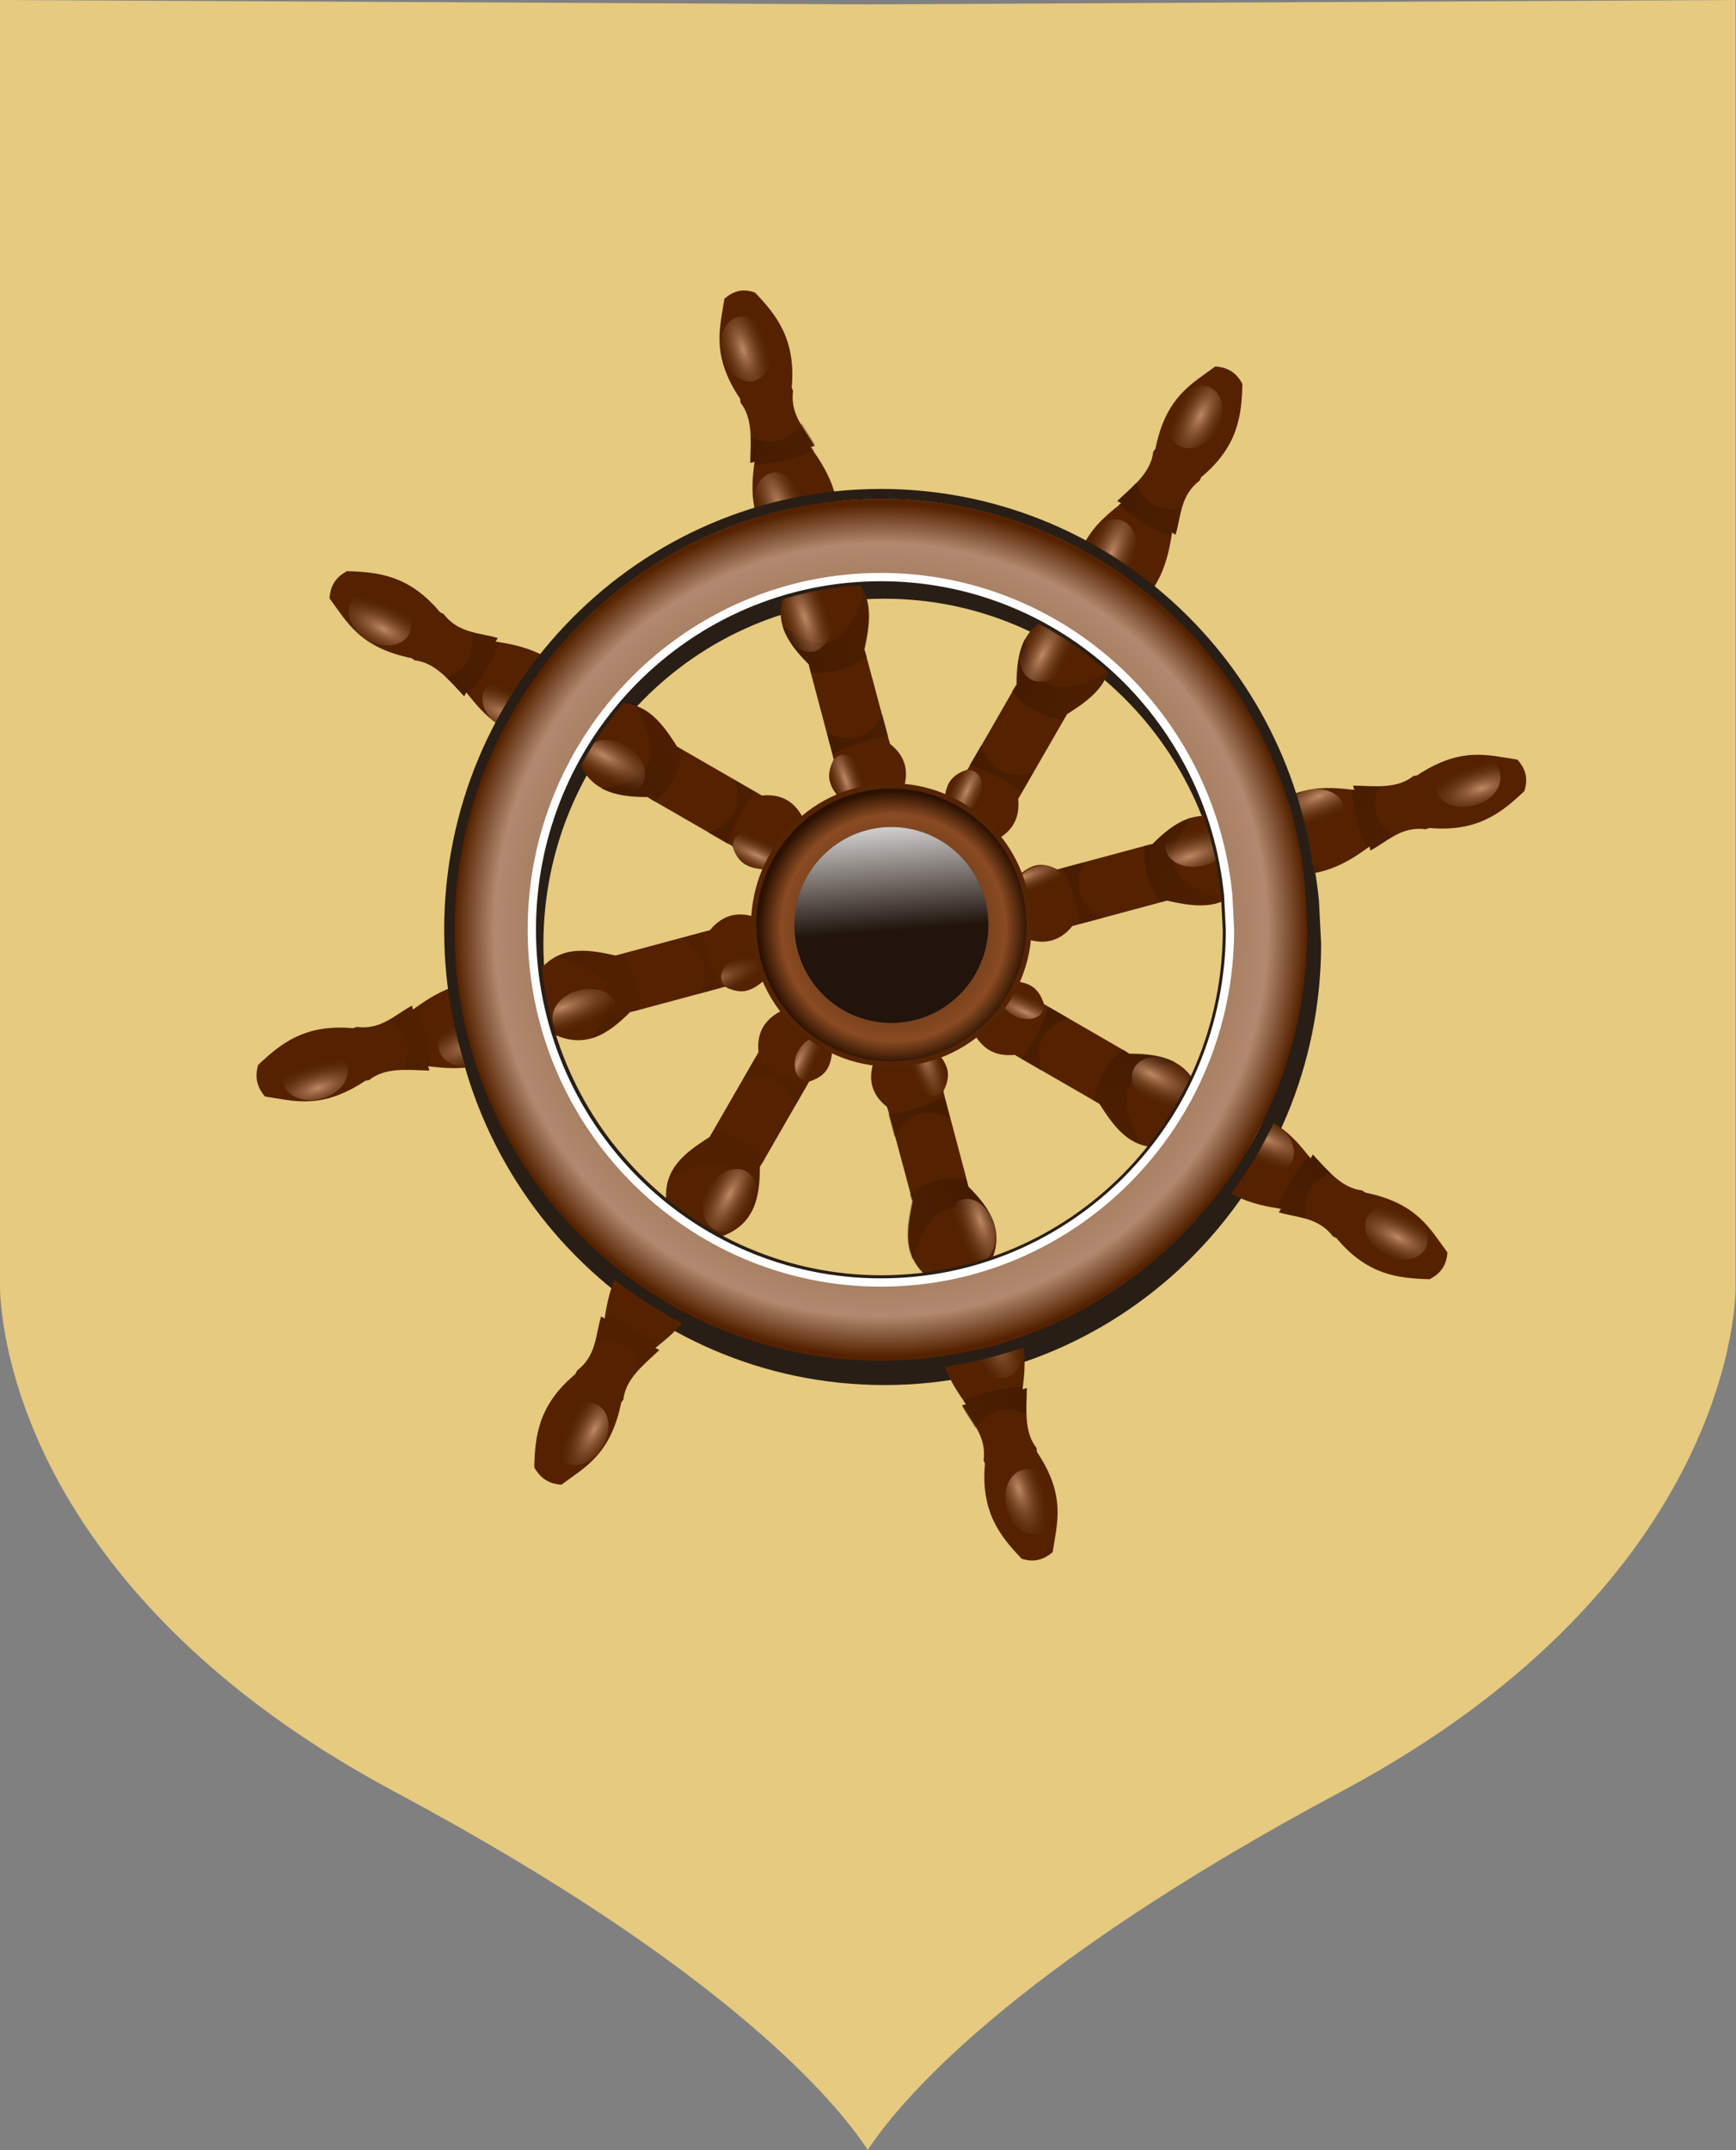 <?xml version="1.0" encoding="utf-8"?>
<!-- Generator: Adobe Illustrator 24.0.0, SVG Export Plug-In . SVG Version: 6.00 Build 0)  -->
<svg version="1.1" id="Layer_1" xmlns="http://www.w3.org/2000/svg" xmlns:xlink="http://www.w3.org/1999/xlink" x="0px" y="0px"
	 viewBox="0 0 39.71 49.16" style="enable-background:new 0 0 39.71 49.16;" xml:space="preserve">
<rect x="0" y="0" width="39.71" height="49.16" fill="#808080" stroke="none"/>
<style type="text/css">
	.st0{fill:#E5CA7F;}
	.st1{fill:#291E16;}
	.st2{fill:#552200;}
	.st3{opacity:0.73;fill:url(#SVGID_1_);enable-background:new    ;}
	.st4{opacity:0.73;fill:url(#SVGID_2_);enable-background:new    ;}
	.st5{opacity:0.73;fill:url(#SVGID_3_);enable-background:new    ;}
	.st6{opacity:0.73;fill:url(#SVGID_4_);enable-background:new    ;}
	.st7{opacity:0.73;fill:url(#SVGID_5_);enable-background:new    ;}
	.st8{opacity:0.73;fill:url(#SVGID_6_);enable-background:new    ;}
	.st9{opacity:0.73;fill:url(#SVGID_7_);enable-background:new    ;}
	.st10{opacity:0.73;fill:url(#SVGID_8_);enable-background:new    ;}
	.st11{opacity:0.73;fill:url(#SVGID_9_);enable-background:new    ;}
	.st12{opacity:0.73;fill:url(#SVGID_10_);enable-background:new    ;}
	.st13{opacity:0.73;fill:url(#SVGID_11_);enable-background:new    ;}
	.st14{opacity:0.73;fill:url(#SVGID_12_);enable-background:new    ;}
	.st15{opacity:0.73;fill:url(#SVGID_13_);enable-background:new    ;}
	.st16{opacity:0.73;fill:url(#SVGID_14_);enable-background:new    ;}
	.st17{opacity:0.73;fill:url(#SVGID_15_);enable-background:new    ;}
	.st18{opacity:0.73;fill:url(#SVGID_16_);enable-background:new    ;}
	.st19{opacity:0.73;fill:url(#SVGID_17_);enable-background:new    ;}
	.st20{opacity:0.73;fill:url(#SVGID_18_);enable-background:new    ;}
	.st21{opacity:0.73;fill:url(#SVGID_19_);enable-background:new    ;}
	.st22{opacity:0.73;fill:url(#SVGID_20_);enable-background:new    ;}
	.st23{opacity:0.73;fill:url(#SVGID_21_);enable-background:new    ;}
	.st24{opacity:0.73;fill:url(#SVGID_22_);enable-background:new    ;}
	.st25{opacity:0.73;fill:url(#SVGID_23_);enable-background:new    ;}
	.st26{opacity:0.73;fill:url(#SVGID_24_);enable-background:new    ;}
	.st27{opacity:0.73;fill:url(#SVGID_25_);enable-background:new    ;}
	.st28{opacity:0.73;fill:url(#SVGID_26_);enable-background:new    ;}
	.st29{opacity:0.73;fill:url(#SVGID_27_);enable-background:new    ;}
	.st30{opacity:0.73;fill:url(#SVGID_28_);enable-background:new    ;}
	.st31{opacity:0.73;fill:url(#SVGID_29_);enable-background:new    ;}
	.st32{opacity:0.73;fill:url(#SVGID_30_);enable-background:new    ;}
	.st33{opacity:0.73;fill:url(#SVGID_31_);enable-background:new    ;}
	.st34{opacity:0.73;fill:url(#SVGID_32_);enable-background:new    ;}
	.st35{opacity:0.73;fill:url(#SVGID_33_);enable-background:new    ;}
	.st36{opacity:0.73;fill:url(#SVGID_34_);enable-background:new    ;}
	.st37{opacity:0.73;fill:url(#SVGID_35_);enable-background:new    ;}
	.st38{opacity:0.73;fill:url(#SVGID_36_);enable-background:new    ;}
	.st39{opacity:0.73;fill:url(#SVGID_37_);enable-background:new    ;}
	.st40{opacity:0.73;fill:url(#SVGID_38_);enable-background:new    ;}
	.st41{opacity:0.73;fill:url(#SVGID_39_);enable-background:new    ;}
	.st42{opacity:0.73;fill:url(#SVGID_40_);enable-background:new    ;}
	.st43{opacity:0.73;fill:url(#SVGID_41_);enable-background:new    ;}
	.st44{opacity:0.73;fill:url(#SVGID_42_);enable-background:new    ;}
	.st45{opacity:0.73;fill:url(#SVGID_43_);enable-background:new    ;}
	.st46{opacity:0.73;fill:url(#SVGID_44_);enable-background:new    ;}
	.st47{opacity:0.73;fill:url(#SVGID_45_);enable-background:new    ;}
	.st48{opacity:0.73;fill:url(#SVGID_46_);enable-background:new    ;}
	.st49{opacity:0.73;fill:url(#SVGID_47_);enable-background:new    ;}
	.st50{opacity:0.73;fill:url(#SVGID_48_);enable-background:new    ;}
	.st51{opacity:0.73;fill:url(#SVGID_49_);enable-background:new    ;}
	.st52{opacity:0.73;fill:url(#SVGID_50_);enable-background:new    ;}
	.st53{opacity:0.73;fill:url(#SVGID_51_);enable-background:new    ;}
	.st54{opacity:0.73;fill:url(#SVGID_52_);enable-background:new    ;}
	.st55{opacity:0.73;fill:url(#SVGID_53_);enable-background:new    ;}
	.st56{opacity:0.73;fill:url(#SVGID_54_);enable-background:new    ;}
	.st57{opacity:0.73;fill:url(#SVGID_55_);enable-background:new    ;}
	.st58{opacity:0.73;fill:url(#SVGID_56_);enable-background:new    ;}
	.st59{opacity:0.73;fill:url(#SVGID_57_);enable-background:new    ;}
	.st60{opacity:0.73;fill:url(#SVGID_58_);enable-background:new    ;}
	.st61{opacity:0.73;fill:url(#SVGID_59_);enable-background:new    ;}
	.st62{opacity:0.73;fill:url(#SVGID_60_);enable-background:new    ;}
	.st63{opacity:0.73;fill:url(#SVGID_61_);enable-background:new    ;}
	.st64{opacity:0.73;fill:url(#SVGID_62_);enable-background:new    ;}
	.st65{opacity:0.73;fill:url(#SVGID_63_);enable-background:new    ;}
	.st66{opacity:0.73;fill:url(#SVGID_64_);enable-background:new    ;}
	.st67{fill:#552405;}
	.st68{fill:url(#SVGID_65_);}
	.st69{fill:#FFFFFF;}
	.st70{fill:url(#SVGID_66_);}
	.st71{fill:#20140C;}
	.st72{fill:url(#SVGID_67_);}
</style>
<g>
	<path class="st0" d="M0,0v29.4c0,0.02-0.03,1.69,1.06,3.94c1.01,2.08,3.2,5.08,7.95,7.62c7.71,4.12,10.18,7.19,10.84,8.2
		c0.66-1.01,3.14-4.09,10.84-8.2c9.1-4.86,9.02-11.49,9.01-11.55c0-0.01,0-29.41,0-29.41L19.86,0.1L0,0z"/>
</g>
<g>
	<path class="st1" d="M20.23,11.49c-5.52,0-9.99,4.52-9.99,10.09s4.47,10.09,9.99,10.09s9.99-4.52,9.99-10.09l-0.05-0.99
		C29.66,15.43,25.37,11.49,20.23,11.49L20.23,11.49z M20.23,13.69c4.02,0,7.38,3.08,7.78,7.12l0.04,0.78c0,4.36-3.5,7.89-7.81,7.89
		s-7.81-3.53-7.81-7.89S15.91,13.69,20.23,13.69L20.23,13.69z"/>
	<g transform="translate(20.03 -39.151)">
		<path class="st2" d="M7.77,47.53c-0.54,0.4-1.13,0.69-1.37,1.88l-0.05,0.07c-0.05,0.47-0.46,0.79-0.82,1.13l0.09,0.05
			c-0.54,0.42-1.05,0.88-1.11,1.92l-0.09,0.16L4.21,53.1l-0.05,0.09c-0.81,0.26-0.93,0.9-0.93,1.61l-0.07,0.11l-0.99,1.72
			l-0.07,0.12c-0.6,0.19-0.48,0.62-0.57,0.98l1.18,0.65c0.37-0.18,0.6-0.47,0.55-0.96l0.07-0.12l0.98-1.7l0.07-0.12
			c0.6-0.38,1.14-0.78,0.96-1.66l0.07-0.11l0.18-0.32l0.1-0.17c0.82-0.48,1-1.29,1.09-1.89l0.08,0.05c0.13-0.42,0.1-0.89,0.55-1.24
			l0.04-0.08c0.85-0.71,0.92-1.42,0.94-2.13C8.23,47.63,8.01,47.55,7.77,47.53L7.77,47.53z"/>
		
			<linearGradient id="SVGID_1_" gradientUnits="userSpaceOnUse" x1="-15.717" y1="31.957" x2="-18.329" y2="33.417" gradientTransform="matrix(1 0 0 -1 20.03 89.476)">
			<stop  offset="0" style="stop-color:#3B1800;stop-opacity:0.28"/>
			<stop  offset="1" style="stop-color:#3B1800"/>
		</linearGradient>
		<path class="st3" d="M2.41,56.2l-0.25,0.43l-0.01,0.02c0.44,0.15,0.85,0.33,1.19,0.62l0.27-0.47C2.92,57,2.6,56.69,2.41,56.2
			L2.41,56.2z"/>
		
			<linearGradient id="SVGID_2_" gradientUnits="userSpaceOnUse" x1="-14.584" y1="33.982" x2="-17.196" y2="35.442" gradientTransform="matrix(1 0 0 -1 20.03 89.476)">
			<stop  offset="0" style="stop-color:#3B1800;stop-opacity:0.28"/>
			<stop  offset="1" style="stop-color:#3B1800"/>
		</linearGradient>
		<path class="st4" d="M3.42,53.75c-0.16,0.3-0.2,0.66-0.2,1.05l-0.07,0.11l-0.03,0.05c0.3,0.35,0.68,0.58,1.17,0.65l0.01-0.02
			l0.07-0.12c0.41-0.26,0.79-0.53,0.93-0.96C3.93,55.29,3.57,54.67,3.42,53.75L3.42,53.75z"/>
		
			<linearGradient id="SVGID_3_" gradientUnits="userSpaceOnUse" x1="-13.35" y1="36.189" x2="-15.962" y2="37.65" gradientTransform="matrix(1 0 0 -1 20.03 89.476)">
			<stop  offset="0" style="stop-color:#3B1800;stop-opacity:0.28"/>
			<stop  offset="1" style="stop-color:#3B1800"/>
		</linearGradient>
		<path class="st5" d="M4.81,51.5c-0.16,0.28-0.28,0.62-0.3,1.08l-0.06,0.1c0.3,0.32,0.69,0.52,1.16,0.64l0.07-0.12
			c0.35-0.2,0.58-0.47,0.74-0.75C5.48,52.82,4.96,52.47,4.81,51.5L4.81,51.5z"/>
		
			<linearGradient id="SVGID_4_" gradientUnits="userSpaceOnUse" x1="-12.38" y1="37.924" x2="-14.992" y2="39.385" gradientTransform="matrix(1 0 0 -1 20.03 89.476)">
			<stop  offset="0" style="stop-color:#3B1800;stop-opacity:0.28"/>
			<stop  offset="1" style="stop-color:#3B1800"/>
		</linearGradient>
		<path class="st6" d="M5.96,50.19c-0.13,0.14-0.28,0.27-0.43,0.41l0.09,0.05c-0.02,0.01-0.04,0.03-0.06,0.04
			c0.33,0.28,0.71,0.54,1.19,0.72c0.01-0.04,0.01-0.07,0.02-0.11l0.08,0.05c0.06-0.19,0.09-0.39,0.14-0.58
			C6.52,50.85,6.16,50.7,5.96,50.19L5.96,50.19z"/>
		
			<radialGradient id="SVGID_5_" cx="141.391" cy="369.218" r="0.618" gradientTransform="matrix(0.889 0.458 1.156 -2.243 -545.081 812.048)" gradientUnits="userSpaceOnUse">
			<stop  offset="0" style="stop-color:#E6AF89"/>
			<stop  offset="1" style="stop-color:#3B1800;stop-opacity:0"/>
		</radialGradient>
		<path class="st7" d="M7.8,48.97c-0.21,0.36-0.6,0.53-0.87,0.37s-0.32-0.58-0.11-0.94c0.21-0.36,0.6-0.53,0.87-0.37
			c0.25,0.15,0.32,0.52,0.15,0.87"/>
		
			<radialGradient id="SVGID_6_" cx="87.773" cy="324.895" r="0.618" gradientTransform="matrix(0.923 0.386 1.22 -2.917 -471.991 965.635)" gradientUnits="userSpaceOnUse">
			<stop  offset="0" style="stop-color:#E6AF89"/>
			<stop  offset="1" style="stop-color:#3B1800;stop-opacity:0"/>
		</radialGradient>
		<path class="st8" d="M5.82,52.03c-0.21,0.36-0.6,0.53-0.87,0.37c-0.27-0.16-0.32-0.58-0.11-0.94c0.21-0.36,0.6-0.53,0.87-0.37
			c0.25,0.15,0.32,0.52,0.15,0.87"/>
		
			<radialGradient id="SVGID_7_" cx="68.846" cy="298.414" r="0.618" gradientTransform="matrix(0.89 0.456 1.38 -2.692 -469.278 826.07)" gradientUnits="userSpaceOnUse">
			<stop  offset="0" style="stop-color:#E6AF89"/>
			<stop  offset="1" style="stop-color:#3B1800;stop-opacity:0"/>
		</radialGradient>
		<path class="st9" d="M4.41,54.31c-0.21,0.36-0.6,0.53-0.87,0.37c-0.27-0.16-0.32-0.58-0.11-0.94s0.6-0.53,0.87-0.37
			c0.25,0.15,0.32,0.52,0.15,0.87"/>
		
			<radialGradient id="SVGID_8_" cx="26.404" cy="240.372" r="0.41" gradientTransform="matrix(0.904 0.427 1.792 -3.795 -452.531 958.172)" gradientUnits="userSpaceOnUse">
			<stop  offset="0" style="stop-color:#E6AF89"/>
			<stop  offset="1" style="stop-color:#3B1800;stop-opacity:0"/>
		</radialGradient>
		<path class="st10" d="M2.34,57.46c-0.14,0.26-0.4,0.37-0.58,0.26s-0.21-0.41-0.07-0.66s0.4-0.37,0.58-0.26
			c0.17,0.1,0.21,0.37,0.1,0.62"/>
	</g>
	<g transform="matrix(.707 .707 -.707 .707 462.97 -221.37)">
		<path class="st2" d="M-134.03,471.71c-0.54,0.4-1.13,0.69-1.37,1.88l-0.05,0.07c-0.05,0.47-0.46,0.79-0.82,1.13l0.09,0.05
			c-0.54,0.42-1.05,0.88-1.11,1.92l-0.09,0.16l-0.21,0.36l-0.05,0.09c-0.81,0.26-0.93,0.9-0.93,1.61l-0.07,0.11l-0.99,1.72
			l-0.07,0.12c-0.6,0.19-0.48,0.62-0.57,0.98l1.18,0.65c0.37-0.18,0.6-0.47,0.55-0.96l0.07-0.12l0.98-1.7l0.07-0.12
			c0.6-0.38,1.14-0.78,0.96-1.66l0.07-0.11l0.18-0.32l0.1-0.17c0.82-0.48,1-1.29,1.09-1.89l0.08,0.05c0.13-0.42,0.1-0.89,0.55-1.24
			l0.04-0.08c0.85-0.71,0.92-1.42,0.94-2.13C-133.56,471.81-133.78,471.73-134.03,471.71L-134.03,471.71z"/>
		
			<linearGradient id="SVGID_9_" gradientUnits="userSpaceOnUse" x1="66.029" y1="789.368" x2="63.417" y2="790.829" gradientTransform="matrix(0.707 -0.707 -0.707 -0.707 373.998 1086.56)">
			<stop  offset="0" style="stop-color:#3B1800;stop-opacity:0.28"/>
			<stop  offset="1" style="stop-color:#3B1800"/>
		</linearGradient>
		<path class="st11" d="M-139.38,480.38l-0.25,0.43l-0.01,0.02c0.44,0.15,0.85,0.33,1.19,0.62l0.27-0.47
			C-138.87,481.18-139.2,480.87-139.38,480.38L-139.38,480.38z"/>
		
			<linearGradient id="SVGID_10_" gradientUnits="userSpaceOnUse" x1="68.262" y1="789.999" x2="65.65" y2="791.46" gradientTransform="matrix(0.707 -0.707 -0.707 -0.707 373.998 1086.56)">
			<stop  offset="0" style="stop-color:#3B1800;stop-opacity:0.28"/>
			<stop  offset="1" style="stop-color:#3B1800"/>
		</linearGradient>
		<path class="st12" d="M-138.37,477.93c-0.16,0.3-0.2,0.66-0.2,1.05l-0.07,0.11l-0.03,0.05c0.3,0.35,0.68,0.58,1.17,0.65l0.01-0.02
			l0.07-0.12c0.41-0.26,0.79-0.53,0.93-0.96C-137.86,479.47-138.23,478.86-138.37,477.93L-138.37,477.93z"/>
		
			<linearGradient id="SVGID_11_" gradientUnits="userSpaceOnUse" x1="70.696" y1="790.687" x2="68.084" y2="792.148" gradientTransform="matrix(0.707 -0.707 -0.707 -0.707 373.998 1086.56)">
			<stop  offset="0" style="stop-color:#3B1800;stop-opacity:0.28"/>
			<stop  offset="1" style="stop-color:#3B1800"/>
		</linearGradient>
		<path class="st13" d="M-136.98,475.68c-0.16,0.28-0.28,0.62-0.3,1.08l-0.06,0.1c0.3,0.32,0.69,0.52,1.16,0.64l0.07-0.12
			c0.35-0.2,0.58-0.47,0.74-0.75C-136.32,477-136.83,476.65-136.98,475.68L-136.98,475.68z"/>
		
			<linearGradient id="SVGID_12_" gradientUnits="userSpaceOnUse" x1="72.608" y1="791.228" x2="69.996" y2="792.689" gradientTransform="matrix(0.707 -0.707 -0.707 -0.707 373.998 1086.56)">
			<stop  offset="0" style="stop-color:#3B1800;stop-opacity:0.28"/>
			<stop  offset="1" style="stop-color:#3B1800"/>
		</linearGradient>
		<path class="st14" d="M-135.83,474.37c-0.13,0.14-0.28,0.27-0.43,0.41l0.09,0.05c-0.02,0.01-0.04,0.03-0.06,0.04
			c0.33,0.28,0.71,0.54,1.19,0.72c0.01-0.04,0.01-0.07,0.02-0.11l0.08,0.05c0.06-0.19,0.09-0.39,0.14-0.58
			C-135.28,475.03-135.64,474.88-135.83,474.37L-135.83,474.37z"/>
		
			<radialGradient id="SVGID_13_" cx="107.506" cy="853.437" r="0.618" gradientTransform="matrix(1.446 -1.262 0.189 -1.91 -450.896 2238.488)" gradientUnits="userSpaceOnUse">
			<stop  offset="0" style="stop-color:#E6AF89"/>
			<stop  offset="1" style="stop-color:#3B1800;stop-opacity:0"/>
		</radialGradient>
		<path class="st15" d="M-133.99,473.15c-0.21,0.36-0.6,0.53-0.87,0.37c-0.27-0.16-0.32-0.58-0.11-0.94
			c0.21-0.36,0.6-0.53,0.87-0.37c0.25,0.15,0.32,0.52,0.15,0.87"/>
		
			<radialGradient id="SVGID_14_" cx="42.449" cy="826.811" r="0.618" gradientTransform="matrix(1.515 -1.79 0.21 -2.336 -374.605 2482.941)" gradientUnits="userSpaceOnUse">
			<stop  offset="0" style="stop-color:#E6AF89"/>
			<stop  offset="1" style="stop-color:#3B1800;stop-opacity:0"/>
		</radialGradient>
		<path class="st16" d="M-135.98,476.21c-0.21,0.36-0.6,0.53-0.87,0.37s-0.32-0.58-0.11-0.94c0.21-0.36,0.6-0.53,0.87-0.37
			c0.25,0.15,0.32,0.52,0.15,0.87"/>
		
			<radialGradient id="SVGID_15_" cx="-8.324" cy="839.27" r="0.618" gradientTransform="matrix(1.605 -1.581 0.347 -2.226 -415.63 2333.624)" gradientUnits="userSpaceOnUse">
			<stop  offset="0" style="stop-color:#E6AF89"/>
			<stop  offset="1" style="stop-color:#3B1800;stop-opacity:0"/>
		</radialGradient>
		<path class="st17" d="M-137.39,478.49c-0.21,0.36-0.6,0.53-0.87,0.37c-0.27-0.16-0.32-0.58-0.11-0.94
			c0.21-0.36,0.6-0.53,0.87-0.37c0.25,0.15,0.32,0.52,0.15,0.87"/>
		
			<radialGradient id="SVGID_16_" cx="-91.713" cy="800.798" r="0.41" gradientTransform="matrix(1.906 -2.381 0.627 -2.985 -467.443 2653.644)" gradientUnits="userSpaceOnUse">
			<stop  offset="0" style="stop-color:#E6AF89"/>
			<stop  offset="1" style="stop-color:#3B1800;stop-opacity:0"/>
		</radialGradient>
		<path class="st18" d="M-139.45,481.64c-0.14,0.26-0.4,0.37-0.58,0.26c-0.18-0.11-0.21-0.41-0.07-0.66
			c0.14-0.26,0.4-0.37,0.58-0.26c0.17,0.1,0.21,0.37,0.1,0.62"/>
	</g>
	<path class="st2" d="M33.11,28.64c-0.4-0.54-0.69-1.13-1.88-1.37l-0.07-0.05c-0.47-0.05-0.79-0.46-1.13-0.82l-0.05,0.09
		c-0.42-0.54-0.88-1.05-1.92-1.11l-0.16-0.09l-0.36-0.21l-0.09-0.05c-0.26-0.81-0.9-0.93-1.61-0.93l-0.11-0.07L24,23.03l-0.12-0.07
		c-0.19-0.6-0.62-0.48-0.98-0.57l-0.65,1.18c0.18,0.37,0.47,0.6,0.96,0.55l0.12,0.07l1.7,0.98l0.12,0.07
		c0.38,0.6,0.78,1.14,1.66,0.96l0.11,0.07l0.32,0.18l0.17,0.1c0.48,0.82,1.29,1,1.89,1.09l-0.05,0.08c0.42,0.13,0.89,0.1,1.24,0.55
		l0.08,0.04c0.71,0.85,1.42,0.92,2.13,0.94C33,29.1,33.09,28.88,33.11,28.64L33.11,28.64z"/>
	
		<linearGradient id="SVGID_17_" gradientUnits="userSpaceOnUse" x1="-362.114" y1="622.39" x2="-364.726" y2="623.85" gradientTransform="matrix(0 1 1 0 -599.275 387.297)">
		<stop  offset="0" style="stop-color:#3B1800;stop-opacity:0.28"/>
		<stop  offset="1" style="stop-color:#3B1800"/>
	</linearGradient>
	<path class="st19" d="M24.43,23.28L24,23.03l-0.02-0.01c-0.15,0.44-0.33,0.85-0.62,1.19l0.47,0.27
		C23.63,23.79,23.94,23.47,24.43,23.28L24.43,23.28z"/>
	
		<linearGradient id="SVGID_18_" gradientUnits="userSpaceOnUse" x1="-360.982" y1="624.415" x2="-363.594" y2="625.875" gradientTransform="matrix(0 1 1 0 -599.275 387.297)">
		<stop  offset="0" style="stop-color:#3B1800;stop-opacity:0.28"/>
		<stop  offset="1" style="stop-color:#3B1800"/>
	</linearGradient>
	<path class="st20" d="M26.88,24.29c-0.3-0.16-0.66-0.2-1.05-0.2l-0.11-0.07L25.67,24c-0.35,0.3-0.58,0.68-0.65,1.17l0.02,0.01
		l0.12,0.07c0.26,0.41,0.53,0.79,0.96,0.93C25.35,24.8,25.96,24.44,26.88,24.29L26.88,24.29z"/>
	
		<linearGradient id="SVGID_19_" gradientUnits="userSpaceOnUse" x1="-359.748" y1="626.622" x2="-362.36" y2="628.083" gradientTransform="matrix(0 1 1 0 -599.275 387.297)">
		<stop  offset="0" style="stop-color:#3B1800;stop-opacity:0.28"/>
		<stop  offset="1" style="stop-color:#3B1800"/>
	</linearGradient>
	<path class="st21" d="M29.13,25.68c-0.28-0.16-0.62-0.28-1.08-0.3l-0.1-0.06c-0.32,0.3-0.52,0.69-0.64,1.16l0.12,0.07
		c0.2,0.35,0.47,0.58,0.75,0.74C27.82,26.35,28.17,25.83,29.13,25.68L29.13,25.68z"/>
	
		<linearGradient id="SVGID_20_" gradientUnits="userSpaceOnUse" x1="-358.777" y1="628.357" x2="-361.389" y2="629.817" gradientTransform="matrix(0 1 1 0 -599.275 387.297)">
		<stop  offset="0" style="stop-color:#3B1800;stop-opacity:0.28"/>
		<stop  offset="1" style="stop-color:#3B1800"/>
	</linearGradient>
	<path class="st22" d="M30.44,26.83c-0.14-0.13-0.27-0.28-0.41-0.43l-0.05,0.09c-0.01-0.02-0.03-0.04-0.04-0.06
		c-0.28,0.33-0.54,0.71-0.72,1.19c0.04,0.01,0.07,0.01,0.11,0.02l-0.05,0.08c0.19,0.06,0.39,0.09,0.58,0.14
		C29.78,27.39,29.94,27.03,30.44,26.83L30.44,26.83z"/>
	
		<radialGradient id="SVGID_21_" cx="-452.682" cy="485.354" r="0.618" gradientTransform="matrix(-0.458 0.889 2.243 1.156 -1263.992 -130.334)" gradientUnits="userSpaceOnUse">
		<stop  offset="0" style="stop-color:#E6AF89"/>
		<stop  offset="1" style="stop-color:#3B1800;stop-opacity:0"/>
	</radialGradient>
	<path class="st23" d="M31.66,28.67c-0.36-0.21-0.53-0.6-0.37-0.87c0.16-0.27,0.58-0.32,0.94-0.11c0.36,0.21,0.53,0.6,0.37,0.87
		c-0.15,0.25-0.52,0.32-0.87,0.15"/>
	
		<radialGradient id="SVGID_22_" cx="-473.137" cy="424.722" r="0.618" gradientTransform="matrix(-0.386 0.923 2.917 1.22 -1392.609 -55.415)" gradientUnits="userSpaceOnUse">
		<stop  offset="0" style="stop-color:#E6AF89"/>
		<stop  offset="1" style="stop-color:#3B1800;stop-opacity:0"/>
	</radialGradient>
	<path class="st24" d="M28.6,26.69c-0.36-0.21-0.53-0.6-0.37-0.87s0.58-0.32,0.94-0.11c0.36,0.21,0.53,0.6,0.37,0.87
		c-0.15,0.25-0.52,0.32-0.87,0.15"/>
	
		<radialGradient id="SVGID_23_" cx="-524.42" cy="389.169" r="0.618" gradientTransform="matrix(-0.456 0.89 2.692 1.38 -1260.452 -45.763)" gradientUnits="userSpaceOnUse">
		<stop  offset="0" style="stop-color:#E6AF89"/>
		<stop  offset="1" style="stop-color:#3B1800;stop-opacity:0"/>
	</radialGradient>
	<path class="st25" d="M26.32,25.28c-0.36-0.21-0.53-0.6-0.37-0.87s0.58-0.32,0.94-0.11c0.36,0.21,0.53,0.6,0.37,0.87
		c-0.15,0.25-0.52,0.32-0.87,0.15"/>
	
		<radialGradient id="SVGID_24_" cx="-553.686" cy="299.591" r="0.41" gradientTransform="matrix(-0.427 0.904 3.795 1.792 -1349.927 -13.201)" gradientUnits="userSpaceOnUse">
		<stop  offset="0" style="stop-color:#E6AF89"/>
		<stop  offset="1" style="stop-color:#3B1800;stop-opacity:0"/>
	</radialGradient>
	<path class="st26" d="M23.18,23.21c-0.26-0.14-0.37-0.4-0.26-0.58c0.11-0.18,0.41-0.21,0.66-0.07c0.26,0.14,0.37,0.4,0.26,0.58
		c-0.1,0.17-0.37,0.21-0.62,0.1"/>
	<path class="st2" d="M24.08,35.49c0.1-0.67,0.31-1.29-0.36-2.29l-0.01-0.09c-0.29-0.37-0.23-0.88-0.22-1.37l-0.1,0.03
		c0.09-0.68,0.12-1.36-0.57-2.15l-0.05-0.18l-0.11-0.41l-0.03-0.1c0.39-0.76,0.02-1.3-0.48-1.8l-0.03-0.13l-0.51-1.92l-0.03-0.13
		c0.29-0.56-0.1-0.78-0.29-1.09l-1.29,0.38c-0.14,0.39-0.1,0.76,0.29,1.07l0.04,0.13l0.51,1.9l0.04,0.13
		c-0.15,0.7-0.25,1.36,0.5,1.85l0.03,0.13l0.09,0.35L21.54,30c-0.24,0.92,0.21,1.62,0.56,2.11l-0.09,0.02
		c0.21,0.39,0.56,0.7,0.49,1.26l0.03,0.08c-0.1,1.1,0.35,1.66,0.84,2.17C23.67,35.74,23.89,35.65,24.08,35.49L24.08,35.49z"/>
	
		<linearGradient id="SVGID_25_" gradientUnits="userSpaceOnUse" x1="-752.832" y1="569.597" x2="-755.444" y2="571.058" gradientTransform="matrix(-0.707 0.707 0.707 0.707 -915.652 155.548)">
		<stop  offset="0" style="stop-color:#3B1800;stop-opacity:0.28"/>
		<stop  offset="1" style="stop-color:#3B1800"/>
	</linearGradient>
	<path class="st27" d="M21.73,25.57l-0.13-0.48l0-0.02c-0.41,0.21-0.84,0.37-1.28,0.41L20.46,26C20.8,25.36,21.25,25.35,21.73,25.57
		L21.73,25.57z"/>
	
		<linearGradient id="SVGID_26_" gradientUnits="userSpaceOnUse" x1="-751.7" y1="571.622" x2="-754.312" y2="573.082" gradientTransform="matrix(-0.707 0.707 0.707 0.707 -915.652 155.548)">
		<stop  offset="0" style="stop-color:#3B1800;stop-opacity:0.28"/>
		<stop  offset="1" style="stop-color:#3B1800"/>
	</linearGradient>
	<path class="st28" d="M22.74,28.01c-0.09-0.32-0.33-0.61-0.6-0.88l-0.03-0.13l-0.02-0.06c-0.46-0.03-0.89,0.07-1.28,0.37l0.01,0.03
		l0.04,0.13c-0.1,0.48-0.18,0.94,0.02,1.34C21.3,27.29,21.99,27.46,22.74,28.01L22.74,28.01z"/>
	
		<linearGradient id="SVGID_27_" gradientUnits="userSpaceOnUse" x1="-750.465" y1="573.829" x2="-753.077" y2="575.29" gradientTransform="matrix(-0.707 0.707 0.707 0.707 -915.652 155.548)">
		<stop  offset="0" style="stop-color:#3B1800;stop-opacity:0.28"/>
		<stop  offset="1" style="stop-color:#3B1800"/>
	</linearGradient>
	<path class="st29" d="M23.35,30.59c-0.08-0.31-0.25-0.64-0.55-0.98l-0.03-0.11c-0.43-0.01-0.86,0.12-1.27,0.37L21.54,30
		c-0.1,0.39-0.08,0.74,0.01,1.05C21.95,30.13,22.57,30.01,23.35,30.59L23.35,30.59z"/>
	
		<linearGradient id="SVGID_28_" gradientUnits="userSpaceOnUse" x1="-749.495" y1="575.564" x2="-752.107" y2="577.025" gradientTransform="matrix(-0.707 0.707 0.707 0.707 -915.652 155.548)">
		<stop  offset="0" style="stop-color:#3B1800;stop-opacity:0.28"/>
		<stop  offset="1" style="stop-color:#3B1800"/>
	</linearGradient>
	<path class="st30" d="M23.47,32.33c-0.01-0.19,0.01-0.4,0.01-0.59l-0.1,0.03c0-0.02,0.01-0.05,0.01-0.07
		c-0.43,0.03-0.88,0.12-1.36,0.33c0.02,0.03,0.04,0.06,0.06,0.09l-0.09,0.02c0.09,0.18,0.21,0.34,0.31,0.51
		C22.61,32.25,22.97,32.11,23.47,32.33L23.47,32.33z"/>
	
		<radialGradient id="SVGID_29_" cx="-775.776" cy="395.835" r="0.618" gradientTransform="matrix(-0.952 0.305 0.769 2.403 -1019.637 -680.54)" gradientUnits="userSpaceOnUse">
		<stop  offset="0" style="stop-color:#E6AF89"/>
		<stop  offset="1" style="stop-color:#3B1800;stop-opacity:0"/>
	</radialGradient>
	<path class="st31" d="M23.03,34.49c-0.11-0.4,0.05-0.79,0.35-0.88c0.3-0.08,0.63,0.18,0.74,0.58c0.11,0.4-0.05,0.79-0.35,0.88
		c-0.28,0.08-0.59-0.15-0.72-0.51"/>
	
		<radialGradient id="SVGID_30_" cx="-813.241" cy="361.632" r="0.62" gradientTransform="matrix(-0.925 0.38 1.2 2.925 -1163.561 -718.39)" gradientUnits="userSpaceOnUse">
		<stop  offset="0" style="stop-color:#E6AF89"/>
		<stop  offset="1" style="stop-color:#3B1800;stop-opacity:0"/>
	</radialGradient>
	<path class="st32" d="M22.27,30.92c-0.11-0.4,0.05-0.79,0.35-0.88c0.3-0.08,0.63,0.18,0.74,0.58c0.11,0.4-0.05,0.79-0.35,0.88
		c-0.28,0.08-0.59-0.15-0.72-0.51"/>
	
		<radialGradient id="SVGID_31_" cx="-848.035" cy="314.718" r="0.619" gradientTransform="matrix(-0.952 0.307 0.928 2.88 -1076.954 -618.133)" gradientUnits="userSpaceOnUse">
		<stop  offset="0" style="stop-color:#E6AF89"/>
		<stop  offset="1" style="stop-color:#3B1800;stop-opacity:0"/>
	</radialGradient>
	<path class="st33" d="M21.65,28.31c-0.11-0.4,0.05-0.79,0.35-0.88s0.63,0.18,0.74,0.58c0.11,0.4-0.05,0.79-0.35,0.88
		c-0.28,0.08-0.59-0.15-0.72-0.51"/>
	
		<radialGradient id="SVGID_32_" cx="-884.448" cy="248.458" r="0.41" gradientTransform="matrix(-0.941 0.338 1.417 3.95 -1163.22 -658.401)" gradientUnits="userSpaceOnUse">
		<stop  offset="0" style="stop-color:#E6AF89"/>
		<stop  offset="1" style="stop-color:#3B1800;stop-opacity:0"/>
	</radialGradient>
	<path class="st34" d="M20.89,24.63c-0.08-0.28,0.02-0.54,0.22-0.59c0.21-0.05,0.44,0.14,0.52,0.42c0.08,0.28-0.02,0.54-0.22,0.59
		c-0.19,0.05-0.41-0.11-0.5-0.37"/>
	<g transform="matrix(-1 0 0 -1 902.89 847.99)">
		<path class="st2" d="M890.05,814.04c-0.54,0.4-1.13,0.69-1.37,1.88l-0.05,0.07c-0.05,0.47-0.46,0.79-0.82,1.13l0.09,0.05
			c-0.54,0.42-1.05,0.88-1.11,1.92l-0.09,0.16l-0.21,0.36l-0.05,0.09c-0.81,0.26-0.93,0.9-0.93,1.61l-0.07,0.11l-0.99,1.72
			l-0.07,0.12c-0.6,0.19-0.48,0.62-0.57,0.98l1.18,0.65c0.37-0.18,0.6-0.47,0.55-0.96l0.07-0.12l0.98-1.7l0.07-0.12
			c0.6-0.38,1.14-0.78,0.96-1.66l0.07-0.11l0.18-0.32l0.1-0.17c0.82-0.48,1-1.29,1.09-1.89l0.08,0.05c0.13-0.42,0.1-0.89,0.55-1.24
			l0.04-0.08c0.85-0.71,0.92-1.42,0.94-2.13C890.51,814.15,890.29,814.06,890.05,814.04L890.05,814.04z"/>
		
			<linearGradient id="SVGID_33_" gradientUnits="userSpaceOnUse" x1="1894.585" y1="592.026" x2="1891.973" y2="590.565" gradientTransform="matrix(-1 0 0 1 2781.175 232.01)">
			<stop  offset="0" style="stop-color:#3B1800;stop-opacity:0.28"/>
			<stop  offset="1" style="stop-color:#3B1800"/>
		</linearGradient>
		<path class="st35" d="M884.69,822.72l-0.25,0.43l-0.01,0.02c0.44,0.15,0.85,0.33,1.19,0.62l0.27-0.47
			C885.2,823.52,884.88,823.21,884.69,822.72L884.69,822.72z"/>
		
			<linearGradient id="SVGID_34_" gradientUnits="userSpaceOnUse" x1="1893.453" y1="590.001" x2="1890.841" y2="588.54" gradientTransform="matrix(-1 0 0 1 2781.175 232.01)">
			<stop  offset="0" style="stop-color:#3B1800;stop-opacity:0.28"/>
			<stop  offset="1" style="stop-color:#3B1800"/>
		</linearGradient>
		<path class="st36" d="M885.7,820.27c-0.16,0.3-0.2,0.66-0.2,1.05l-0.07,0.11l-0.03,0.05c0.3,0.35,0.68,0.58,1.17,0.65l0.01-0.02
			l0.07-0.12c0.41-0.26,0.79-0.53,0.93-0.96C886.21,821.81,885.84,821.19,885.7,820.27L885.7,820.27z"/>
		
			<linearGradient id="SVGID_35_" gradientUnits="userSpaceOnUse" x1="1892.218" y1="587.794" x2="1889.607" y2="586.333" gradientTransform="matrix(-1 0 0 1 2781.175 232.01)">
			<stop  offset="0" style="stop-color:#3B1800;stop-opacity:0.28"/>
			<stop  offset="1" style="stop-color:#3B1800"/>
		</linearGradient>
		<path class="st37" d="M887.09,818.02c-0.16,0.28-0.28,0.62-0.3,1.08l-0.06,0.1c0.3,0.32,0.69,0.52,1.16,0.64l0.07-0.12
			c0.35-0.2,0.58-0.47,0.74-0.75C887.75,819.33,887.24,818.98,887.09,818.02L887.09,818.02z"/>
		
			<linearGradient id="SVGID_36_" gradientUnits="userSpaceOnUse" x1="1891.248" y1="586.059" x2="1888.637" y2="584.598" gradientTransform="matrix(-1 0 0 1 2781.175 232.01)">
			<stop  offset="0" style="stop-color:#3B1800;stop-opacity:0.28"/>
			<stop  offset="1" style="stop-color:#3B1800"/>
		</linearGradient>
		<path class="st38" d="M888.24,816.71c-0.13,0.14-0.28,0.27-0.43,0.41l0.09,0.05c-0.02,0.01-0.04,0.03-0.06,0.04
			c0.33,0.28,0.71,0.54,1.19,0.72c0.01-0.04,0.01-0.07,0.02-0.11l0.08,0.05c0.06-0.19,0.09-0.39,0.14-0.58
			C888.8,817.37,888.43,817.22,888.24,816.71L888.24,816.71z"/>
		
			<radialGradient id="SVGID_37_" cx="1747.392" cy="606.012" r="0.618" gradientTransform="matrix(-0.889 -0.458 -1.156 2.243 3143.282 256.322)" gradientUnits="userSpaceOnUse">
			<stop  offset="0" style="stop-color:#E6AF89"/>
			<stop  offset="1" style="stop-color:#3B1800;stop-opacity:0"/>
		</radialGradient>
		<path class="st39" d="M890.08,815.49c-0.21,0.36-0.6,0.53-0.87,0.37c-0.27-0.16-0.32-0.58-0.11-0.94c0.21-0.36,0.6-0.53,0.87-0.37
			c0.25,0.15,0.32,0.52,0.15,0.87"/>
		
			<radialGradient id="SVGID_38_" cx="1815.509" cy="606.993" r="0.618" gradientTransform="matrix(-0.923 -0.386 -1.22 2.917 3303.026 -251.954)" gradientUnits="userSpaceOnUse">
			<stop  offset="0" style="stop-color:#E6AF89"/>
			<stop  offset="1" style="stop-color:#3B1800;stop-opacity:0"/>
		</radialGradient>
		<path class="st40" d="M888.09,818.55c-0.21,0.36-0.6,0.53-0.87,0.37s-0.32-0.58-0.11-0.94s0.6-0.53,0.87-0.37
			c0.25,0.15,0.32,0.52,0.15,0.87"/>
		
			<radialGradient id="SVGID_39_" cx="1820.385" cy="661.517" r="0.618" gradientTransform="matrix(-0.89 -0.456 -1.38 2.692 3419.238 -130.006)" gradientUnits="userSpaceOnUse">
			<stop  offset="0" style="stop-color:#E6AF89"/>
			<stop  offset="1" style="stop-color:#3B1800;stop-opacity:0"/>
		</radialGradient>
		<path class="st41" d="M886.68,820.83c-0.21,0.36-0.6,0.53-0.87,0.37c-0.27-0.16-0.32-0.58-0.11-0.94c0.21-0.36,0.6-0.53,0.87-0.37
			c0.25,0.15,0.32,0.52,0.15,0.87"/>
		
			<radialGradient id="SVGID_40_" cx="1869.484" cy="691.39" r="0.41" gradientTransform="matrix(-0.904 -0.427 -1.792 3.795 3813.598 -1001.845)" gradientUnits="userSpaceOnUse">
			<stop  offset="0" style="stop-color:#E6AF89"/>
			<stop  offset="1" style="stop-color:#3B1800;stop-opacity:0"/>
		</radialGradient>
		<path class="st42" d="M884.62,823.97c-0.14,0.26-0.4,0.37-0.58,0.26c-0.18-0.11-0.21-0.41-0.07-0.66s0.4-0.37,0.58-0.26
			c0.17,0.1,0.21,0.37,0.1,0.62"/>
	</g>
	<g transform="matrix(-.707 -.707 .707 -.707 459.94 1030.2)">
		<path class="st2" d="M1031.83,389.85c-0.54,0.4-1.13,0.69-1.37,1.88l-0.05,0.07c-0.05,0.47-0.46,0.79-0.82,1.13l0.09,0.05
			c-0.54,0.42-1.05,0.88-1.11,1.92l-0.09,0.16l-0.21,0.36l-0.05,0.09c-0.81,0.26-0.93,0.9-0.93,1.61l-0.07,0.11l-0.99,1.72
			l-0.07,0.12c-0.6,0.19-0.48,0.62-0.57,0.98l1.18,0.65c0.37-0.18,0.6-0.47,0.55-0.96l0.07-0.12l0.98-1.7l0.07-0.12
			c0.6-0.38,1.14-0.78,0.96-1.66l0.07-0.11l0.18-0.32l0.1-0.17c0.82-0.48,1-1.29,1.09-1.89l0.08,0.05c0.13-0.42,0.1-0.89,0.55-1.24
			l0.04-0.08c0.85-0.71,0.92-1.42,0.94-2.13C1032.29,389.96,1032.07,389.87,1031.83,389.85L1031.83,389.85z"/>
		
			<linearGradient id="SVGID_41_" gradientUnits="userSpaceOnUse" x1="1812.827" y1="-165.401" x2="1810.215" y2="-166.861" gradientTransform="matrix(-0.707 0.707 0.707 0.707 2427.197 -765.065)">
			<stop  offset="0" style="stop-color:#3B1800;stop-opacity:0.28"/>
			<stop  offset="1" style="stop-color:#3B1800"/>
		</linearGradient>
		<path class="st43" d="M1026.47,398.53l-0.25,0.43l-0.01,0.02c0.44,0.15,0.85,0.33,1.19,0.62l0.27-0.47
			C1026.98,399.33,1026.66,399.02,1026.47,398.53L1026.47,398.53z"/>
		
			<linearGradient id="SVGID_42_" gradientUnits="userSpaceOnUse" x1="1810.594" y1="-166.032" x2="1807.983" y2="-167.492" gradientTransform="matrix(-0.707 0.707 0.707 0.707 2427.197 -765.065)">
			<stop  offset="0" style="stop-color:#3B1800;stop-opacity:0.28"/>
			<stop  offset="1" style="stop-color:#3B1800"/>
		</linearGradient>
		<path class="st44" d="M1027.48,396.08c-0.16,0.3-0.2,0.66-0.2,1.05l-0.07,0.11l-0.03,0.05c0.3,0.35,0.68,0.58,1.17,0.65l0.01-0.02
			l0.07-0.12c0.41-0.26,0.79-0.53,0.93-0.96C1027.99,397.62,1027.63,397,1027.48,396.08L1027.48,396.08z"/>
		
			<linearGradient id="SVGID_43_" gradientUnits="userSpaceOnUse" x1="1808.161" y1="-166.72" x2="1805.549" y2="-168.18" gradientTransform="matrix(-0.707 0.707 0.707 0.707 2427.197 -765.065)">
			<stop  offset="0" style="stop-color:#3B1800;stop-opacity:0.28"/>
			<stop  offset="1" style="stop-color:#3B1800"/>
		</linearGradient>
		<path class="st45" d="M1028.87,393.83c-0.16,0.28-0.28,0.62-0.3,1.08l-0.06,0.1c0.3,0.32,0.69,0.52,1.16,0.64l0.07-0.12
			c0.35-0.2,0.58-0.47,0.74-0.75C1029.54,395.14,1029.02,394.79,1028.87,393.83L1028.87,393.83z"/>
		
			<linearGradient id="SVGID_44_" gradientUnits="userSpaceOnUse" x1="1806.248" y1="-167.26" x2="1803.636" y2="-168.721" gradientTransform="matrix(-0.707 0.707 0.707 0.707 2427.197 -765.065)">
			<stop  offset="0" style="stop-color:#3B1800;stop-opacity:0.28"/>
			<stop  offset="1" style="stop-color:#3B1800"/>
		</linearGradient>
		<path class="st46" d="M1030.02,392.52c-0.13,0.14-0.28,0.27-0.43,0.41l0.09,0.05c-0.02,0.01-0.04,0.03-0.06,0.04
			c0.33,0.28,0.71,0.54,1.19,0.72c0.01-0.04,0.01-0.07,0.02-0.11l0.08,0.05c0.06-0.19,0.09-0.39,0.14-0.58
			C1030.58,393.18,1030.22,393.03,1030.02,392.52L1030.02,392.52z"/>
		
			<radialGradient id="SVGID_45_" cx="1410.549" cy="-114.745" r="0.618" gradientTransform="matrix(-1.446 1.262 -0.189 1.91 3049.078 -1170.102)" gradientUnits="userSpaceOnUse">
			<stop  offset="0" style="stop-color:#E6AF89"/>
			<stop  offset="1" style="stop-color:#3B1800;stop-opacity:0"/>
		</radialGradient>
		<path class="st47" d="M1031.86,391.3c-0.21,0.36-0.6,0.53-0.87,0.37c-0.27-0.16-0.32-0.58-0.11-0.94c0.21-0.36,0.6-0.53,0.87-0.37
			c0.25,0.15,0.32,0.52,0.15,0.87"/>
		
			<radialGradient id="SVGID_46_" cx="1463.606" cy="-195.415" r="0.618" gradientTransform="matrix(-1.515 1.79 -0.21 2.336 3205.619 -1769.238)" gradientUnits="userSpaceOnUse">
			<stop  offset="0" style="stop-color:#E6AF89"/>
			<stop  offset="1" style="stop-color:#3B1800;stop-opacity:0"/>
		</radialGradient>
		<path class="st48" d="M1029.88,394.36c-0.21,0.36-0.6,0.53-0.87,0.37s-0.32-0.58-0.11-0.94c0.21-0.36,0.6-0.53,0.87-0.37
			c0.25,0.15,0.32,0.52,0.15,0.87"/>
		
			<radialGradient id="SVGID_47_" cx="1486.943" cy="-142.508" r="0.618" gradientTransform="matrix(-1.605 1.581 -0.347 2.226 3365.569 -1637.541)" gradientUnits="userSpaceOnUse">
			<stop  offset="0" style="stop-color:#E6AF89"/>
			<stop  offset="1" style="stop-color:#3B1800;stop-opacity:0"/>
		</radialGradient>
		<path class="st49" d="M1028.47,396.64c-0.21,0.36-0.6,0.53-0.87,0.37c-0.27-0.16-0.32-0.58-0.11-0.94
			c0.21-0.36,0.6-0.53,0.87-0.37c0.25,0.15,0.32,0.52,0.15,0.87"/>
		
			<radialGradient id="SVGID_48_" cx="1530.45" cy="-183.544" r="0.41" gradientTransform="matrix(-1.906 2.381 -0.627 2.985 3828.484 -2697.287)" gradientUnits="userSpaceOnUse">
			<stop  offset="0" style="stop-color:#E6AF89"/>
			<stop  offset="1" style="stop-color:#3B1800;stop-opacity:0"/>
		</radialGradient>
		<path class="st50" d="M1026.4,399.78c-0.14,0.26-0.4,0.37-0.58,0.26s-0.21-0.41-0.07-0.66c0.14-0.26,0.4-0.37,0.58-0.26
			c0.17,0.1,0.21,0.37,0.1,0.62"/>
	</g>
	<g transform="matrix(0 -1 1 0 17.887 845.85)">
		<path class="st2" d="M832.17-10.35c-0.54,0.4-1.13,0.69-1.37,1.88l-0.05,0.07c-0.05,0.47-0.46,0.79-0.82,1.13l0.09,0.05
			c-0.54,0.42-1.05,0.88-1.11,1.92l-0.09,0.16l-0.21,0.36l-0.05,0.09c-0.81,0.26-0.93,0.9-0.93,1.61l-0.07,0.11l-0.99,1.72
			l-0.07,0.12c-0.6,0.19-0.48,0.62-0.57,0.98l1.18,0.65c0.37-0.18,0.6-0.47,0.55-0.96l0.07-0.12l0.98-1.7l0.07-0.12
			c0.6-0.38,1.14-0.78,0.96-1.66l0.07-0.11l0.18-0.32l0.1-0.17c0.82-0.48,1-1.29,1.09-1.89l0.08,0.05c0.13-0.42,0.1-0.89,0.55-1.24
			l0.04-0.08c0.85-0.71,0.92-1.42,0.94-2.13C832.63-10.25,832.41-10.33,832.17-10.35L832.17-10.35z"/>
		
			<linearGradient id="SVGID_49_" gradientUnits="userSpaceOnUse" x1="1219.472" y1="-643.157" x2="1216.86" y2="-644.617" gradientTransform="matrix(0 1 1 0 1471.867 -1219.83)">
			<stop  offset="0" style="stop-color:#3B1800;stop-opacity:0.28"/>
			<stop  offset="1" style="stop-color:#3B1800"/>
		</linearGradient>
		<path class="st51" d="M826.81-1.68l-0.25,0.43l-0.01,0.02c0.44,0.15,0.85,0.33,1.19,0.62l0.27-0.47
			C827.32-0.88,827-1.18,826.81-1.68L826.81-1.68z"/>
		
			<linearGradient id="SVGID_50_" gradientUnits="userSpaceOnUse" x1="1217.447" y1="-642.024" x2="1214.835" y2="-643.485" gradientTransform="matrix(0 1 1 0 1471.867 -1219.83)">
			<stop  offset="0" style="stop-color:#3B1800;stop-opacity:0.28"/>
			<stop  offset="1" style="stop-color:#3B1800"/>
		</linearGradient>
		<path class="st52" d="M827.82-4.12c-0.16,0.3-0.2,0.66-0.2,1.05l-0.07,0.11l-0.03,0.05c0.3,0.35,0.68,0.58,1.17,0.65l0.01-0.02
			l0.07-0.12c0.41-0.26,0.79-0.53,0.93-0.96C828.33-2.59,827.96-3.2,827.82-4.12L827.82-4.12z"/>
		
			<linearGradient id="SVGID_51_" gradientUnits="userSpaceOnUse" x1="1215.239" y1="-640.79" x2="1212.628" y2="-642.25" gradientTransform="matrix(0 1 1 0 1471.867 -1219.83)">
			<stop  offset="0" style="stop-color:#3B1800;stop-opacity:0.28"/>
			<stop  offset="1" style="stop-color:#3B1800"/>
		</linearGradient>
		<path class="st53" d="M829.21-6.38c-0.16,0.28-0.28,0.62-0.3,1.08l-0.06,0.1c0.3,0.32,0.69,0.52,1.16,0.64l0.07-0.12
			c0.35-0.2,0.58-0.47,0.74-0.75C829.87-5.06,829.36-5.41,829.21-6.38L829.21-6.38z"/>
		
			<linearGradient id="SVGID_52_" gradientUnits="userSpaceOnUse" x1="1213.505" y1="-639.82" x2="1210.893" y2="-641.28" gradientTransform="matrix(0 1 1 0 1471.867 -1219.83)">
			<stop  offset="0" style="stop-color:#3B1800;stop-opacity:0.28"/>
			<stop  offset="1" style="stop-color:#3B1800"/>
		</linearGradient>
		<path class="st54" d="M830.36-7.68c-0.13,0.14-0.28,0.27-0.43,0.41l0.09,0.05c-0.02,0.01-0.04,0.03-0.06,0.04
			c0.33,0.28,0.71,0.54,1.19,0.72c0.01-0.04,0.01-0.07,0.02-0.11l0.08,0.05c0.06-0.19,0.09-0.39,0.14-0.58
			C830.92-7.03,830.55-7.18,830.36-7.68L830.36-7.68z"/>
		
			<radialGradient id="SVGID_53_" cx="759.168" cy="-248.285" r="0.618" gradientTransform="matrix(-1.156 2.243 0.889 0.458 1929.789 -1598.207)" gradientUnits="userSpaceOnUse">
			<stop  offset="0" style="stop-color:#E6AF89"/>
			<stop  offset="1" style="stop-color:#3B1800;stop-opacity:0"/>
		</radialGradient>
		<path class="st55" d="M832.2-8.91c-0.21,0.36-0.6,0.53-0.87,0.37s-0.32-0.58-0.11-0.94s0.6-0.53,0.87-0.37
			c0.25,0.15,0.32,0.52,0.15,0.87"/>
		
			<radialGradient id="SVGID_54_" cx="743.842" cy="-349.55" r="0.618" gradientTransform="matrix(-1.22 2.917 0.923 0.386 2059.624 -2041.134)" gradientUnits="userSpaceOnUse">
			<stop  offset="0" style="stop-color:#E6AF89"/>
			<stop  offset="1" style="stop-color:#3B1800;stop-opacity:0"/>
		</radialGradient>
		<path class="st56" d="M830.21-5.85c-0.21,0.36-0.6,0.53-0.87,0.37c-0.27-0.16-0.32-0.58-0.11-0.94s0.6-0.53,0.87-0.37
			c0.25,0.15,0.32,0.52,0.15,0.87"/>
		
			<radialGradient id="SVGID_55_" cx="789.289" cy="-322.075" r="0.618" gradientTransform="matrix(-1.38 2.692 0.89 0.456 2204.45 -1981.989)" gradientUnits="userSpaceOnUse">
			<stop  offset="0" style="stop-color:#E6AF89"/>
			<stop  offset="1" style="stop-color:#3B1800;stop-opacity:0"/>
		</radialGradient>
		<path class="st57" d="M828.8-3.56c-0.21,0.36-0.6,0.53-0.87,0.37c-0.27-0.16-0.32-0.58-0.11-0.94s0.6-0.53,0.87-0.37
			c0.25,0.15,0.32,0.52,0.15,0.87"/>
		
			<radialGradient id="SVGID_56_" cx="787.636" cy="-384.331" r="0.41" gradientTransform="matrix(-1.792 3.795 0.904 0.427 2585.168 -2825.538)" gradientUnits="userSpaceOnUse">
			<stop  offset="0" style="stop-color:#E6AF89"/>
			<stop  offset="1" style="stop-color:#3B1800;stop-opacity:0"/>
		</radialGradient>
		<path class="st58" d="M826.74-0.42c-0.14,0.26-0.4,0.37-0.58,0.26c-0.18-0.11-0.21-0.41-0.07-0.66c0.14-0.26,0.4-0.37,0.58-0.26
			c0.17,0.1,0.21,0.37,0.1,0.62"/>
	</g>
	<path class="st2" d="M16.57,6.83c-0.1,0.67-0.31,1.29,0.36,2.29l0.01,0.09c0.29,0.37,0.23,0.88,0.22,1.37l0.1-0.03
		c-0.09,0.68-0.12,1.36,0.57,2.15l0.05,0.18l0.11,0.41l0.03,0.1c-0.39,0.76-0.02,1.3,0.48,1.8l0.03,0.13l0.51,1.92l0.03,0.13
		c-0.29,0.56,0.1,0.78,0.29,1.09l1.29-0.38c0.14-0.39,0.1-0.76-0.29-1.07l-0.04-0.13l-0.51-1.9l-0.04-0.13
		c0.15-0.7,0.25-1.36-0.5-1.85l-0.03-0.13l-0.09-0.35l-0.05-0.19c0.24-0.92-0.21-1.62-0.56-2.11l0.09-0.02
		c-0.21-0.39-0.56-0.7-0.49-1.26l-0.03-0.08c0.1-1.1-0.35-1.66-0.84-2.17C16.97,6.58,16.76,6.67,16.57,6.83L16.57,6.83z"/>
	
		<linearGradient id="SVGID_57_" gradientUnits="userSpaceOnUse" x1="-234.589" y1="-320.791" x2="-237.201" y2="-319.33" gradientTransform="matrix(0.707 -0.707 -0.707 -0.707 -39.763 -376.372)">
		<stop  offset="0" style="stop-color:#3B1800;stop-opacity:0.28"/>
		<stop  offset="1" style="stop-color:#3B1800"/>
	</linearGradient>
	<path class="st59" d="M18.91,16.75l0.13,0.48l0,0.02c0.41-0.21,0.84-0.37,1.28-0.41l-0.14-0.52
		C19.84,16.96,19.39,16.97,18.91,16.75L18.91,16.75z"/>
	
		<linearGradient id="SVGID_58_" gradientUnits="userSpaceOnUse" x1="-233.457" y1="-318.766" x2="-236.069" y2="-317.305" gradientTransform="matrix(0.707 -0.707 -0.707 -0.707 -39.763 -376.372)">
		<stop  offset="0" style="stop-color:#3B1800;stop-opacity:0.28"/>
		<stop  offset="1" style="stop-color:#3B1800"/>
	</linearGradient>
	<path class="st60" d="M17.9,14.31c0.09,0.32,0.33,0.61,0.6,0.88l0.03,0.13l0.02,0.06c0.46,0.03,0.89-0.07,1.28-0.37l-0.01-0.03
		l-0.04-0.13c0.1-0.48,0.18-0.94-0.02-1.34C19.34,15.03,18.65,14.86,17.9,14.31L17.9,14.31z"/>
	
		<linearGradient id="SVGID_59_" gradientUnits="userSpaceOnUse" x1="-232.223" y1="-316.559" x2="-234.835" y2="-315.098" gradientTransform="matrix(0.707 -0.707 -0.707 -0.707 -39.763 -376.372)">
		<stop  offset="0" style="stop-color:#3B1800;stop-opacity:0.28"/>
		<stop  offset="1" style="stop-color:#3B1800"/>
	</linearGradient>
	<path class="st61" d="M17.29,11.73c0.08,0.31,0.25,0.64,0.55,0.98l0.03,0.11c0.43,0.01,0.86-0.12,1.27-0.37l-0.04-0.13
		c0.1-0.39,0.08-0.74-0.01-1.05C18.69,12.2,18.08,12.31,17.29,11.73L17.29,11.73z"/>
	
		<linearGradient id="SVGID_60_" gradientUnits="userSpaceOnUse" x1="-231.252" y1="-314.824" x2="-233.864" y2="-313.363" gradientTransform="matrix(0.707 -0.707 -0.707 -0.707 -39.763 -376.372)">
		<stop  offset="0" style="stop-color:#3B1800;stop-opacity:0.28"/>
		<stop  offset="1" style="stop-color:#3B1800"/>
	</linearGradient>
	<path class="st62" d="M17.18,10c0.01,0.19-0.01,0.4-0.01,0.59l0.1-0.03c0,0.02-0.01,0.05-0.01,0.07c0.43-0.03,0.88-0.12,1.36-0.33
		c-0.02-0.03-0.04-0.06-0.06-0.09l0.09-0.02c-0.09-0.18-0.21-0.34-0.31-0.51C18.04,10.07,17.67,10.22,17.18,10L17.18,10z"/>
	
		<radialGradient id="SVGID_61_" cx="92.671" cy="176.218" r="0.619" gradientTransform="matrix(0.952 -0.305 -0.769 -2.403 64.282 459.702)" gradientUnits="userSpaceOnUse">
		<stop  offset="0" style="stop-color:#E6AF89"/>
		<stop  offset="1" style="stop-color:#3B1800;stop-opacity:0"/>
	</radialGradient>
	<path class="st63" d="M17.61,7.83c0.11,0.4-0.05,0.79-0.35,0.88c-0.3,0.08-0.63-0.18-0.74-0.58c-0.11-0.4,0.05-0.79,0.35-0.88
		c0.28-0.08,0.59,0.15,0.72,0.51"/>
	
		<radialGradient id="SVGID_62_" cx="8.374" cy="165.077" r="0.619" gradientTransform="matrix(0.925 -0.38 -1.2 -2.925 208.186 497.606)" gradientUnits="userSpaceOnUse">
		<stop  offset="0" style="stop-color:#E6AF89"/>
		<stop  offset="1" style="stop-color:#3B1800;stop-opacity:0"/>
	</radialGradient>
	<path class="st64" d="M18.37,11.4c0.11,0.4-0.05,0.79-0.35,0.88s-0.63-0.18-0.74-0.58c-0.11-0.4,0.05-0.79,0.35-0.88
		c0.28-0.08,0.59,0.15,0.72,0.51"/>
	
		<radialGradient id="SVGID_63_" cx="19.358" cy="130.99" r="0.619" gradientTransform="matrix(0.952 -0.307 -0.928 -2.88 121.539 397.318)" gradientUnits="userSpaceOnUse">
		<stop  offset="0" style="stop-color:#E6AF89"/>
		<stop  offset="1" style="stop-color:#3B1800;stop-opacity:0"/>
	</radialGradient>
	<path class="st65" d="M18.99,14.01c0.11,0.4-0.05,0.79-0.35,0.88c-0.3,0.08-0.63-0.18-0.74-0.58c-0.11-0.4,0.05-0.79,0.35-0.88
		c0.28-0.08,0.59,0.15,0.72,0.51"/>
	
		<radialGradient id="SVGID_64_" cx="-35.71" cy="109.331" r="0.41" gradientTransform="matrix(0.941 -0.338 -1.417 -3.95 207.865 437.617)" gradientUnits="userSpaceOnUse">
		<stop  offset="0" style="stop-color:#E6AF89"/>
		<stop  offset="1" style="stop-color:#3B1800;stop-opacity:0"/>
	</radialGradient>
	<path class="st66" d="M19.75,17.69c0.08,0.28-0.02,0.54-0.22,0.59c-0.21,0.05-0.44-0.14-0.52-0.42c-0.08-0.28,0.02-0.54,0.22-0.59
		c0.19-0.05,0.41,0.11,0.5,0.37"/>
	<path class="st67" d="M23.6,21.15c0,1.79-1.44,3.24-3.21,3.24c-1.77,0-3.21-1.45-3.21-3.24c0-1.79,1.44-3.24,3.21-3.24
		c1.65,0,3.03,1.26,3.19,2.92"/>
	<path class="st1" d="M20.15,11.18c-5.52,0-9.99,4.52-9.99,10.09s4.47,10.09,9.99,10.09s9.99-4.52,9.99-10.09l-0.05-0.99
		C29.59,15.11,25.29,11.18,20.15,11.18L20.15,11.18z M20.15,11.41c5.01,0,9.21,3.84,9.71,8.88l0.05,0.97c0,5.44-4.37,9.85-9.75,9.85
		s-9.75-4.41-9.75-9.85S14.76,11.41,20.15,11.41L20.15,11.41z"/>
	<path class="st2" d="M20.15,11.41c-5.39,0-9.75,4.41-9.75,9.85s4.37,9.85,9.75,9.85s9.75-4.41,9.75-9.85l-0.05-0.97
		C29.36,15.25,25.17,11.41,20.15,11.41L20.15,11.41z M20.15,13.26c4.08,0,7.49,3.12,7.89,7.22l0.04,0.79c0,4.42-3.55,8-7.93,8
		s-7.93-3.58-7.93-8S15.77,13.26,20.15,13.26L20.15,13.26z"/>
	
		<radialGradient id="SVGID_65_" cx="20.15" cy="29.061" r="9.753" gradientTransform="matrix(1 0 0 -1 0 50.325)" gradientUnits="userSpaceOnUse">
		<stop  offset="0" style="stop-color:#552200"/>
		<stop  offset="0.907" style="stop-color:#B0896E"/>
		<stop  offset="1" style="stop-color:#552200"/>
	</radialGradient>
	<path class="st68" d="M20.15,11.41c-5.39,0-9.75,4.41-9.75,9.85s4.37,9.85,9.75,9.85s9.75-4.41,9.75-9.85l-0.05-0.97
		C29.36,15.25,25.17,11.41,20.15,11.41L20.15,11.41z M20.15,13.26c4.08,0,7.49,3.12,7.89,7.22l0.04,0.79c0,4.42-3.55,8-7.93,8
		s-7.93-3.58-7.93-8S15.77,13.26,20.15,13.26L20.15,13.26z"/>
	<path class="st1" d="M20.15,13.18c-4.42,0-8,3.62-8,8.08s3.58,8.08,8,8.08s8-3.62,8-8.08l-0.04-0.8
		C27.71,16.33,24.27,13.18,20.15,13.18L20.15,13.18z M20.15,13.37c4.02,0,7.38,3.08,7.78,7.12l0.04,0.78c0,4.36-3.5,7.89-7.81,7.89
		s-7.81-3.53-7.81-7.89S15.83,13.37,20.15,13.37L20.15,13.37z"/>
	<path class="st69" d="M20.15,13.1c-4.46,0-8.08,3.66-8.08,8.16s3.62,8.16,8.08,8.16s8.08-3.66,8.08-8.16l-0.04-0.8
		C27.78,16.28,24.31,13.1,20.15,13.1L20.15,13.1z M20.15,13.29c4.06,0,7.45,3.11,7.85,7.19l0.04,0.78c0,4.4-3.53,7.97-7.89,7.97
		s-7.89-3.57-7.89-7.97S15.79,13.29,20.15,13.29L20.15,13.29z"/>
	
		<radialGradient id="SVGID_66_" cx="578.005" cy="-152.046" r="6.613" gradientTransform="matrix(0.467 0 0 -0.472 -249.488 -50.552)" gradientUnits="userSpaceOnUse">
		<stop  offset="0" style="stop-color:#2E1708"/>
		<stop  offset="0.831" style="stop-color:#8A4B22"/>
		<stop  offset="1" style="stop-color:#2B1100"/>
	</radialGradient>
	<path class="st70" d="M23.48,21.15c0,1.72-1.38,3.12-3.09,3.12c-1.71,0-3.09-1.4-3.09-3.12c0-1.72,1.38-3.12,3.09-3.12
		c1.59,0,2.92,1.22,3.07,2.81"/>
	<path class="st71" d="M22.61,21.15c0,1.24-1,2.24-2.22,2.24c-1.23,0-2.22-1-2.22-2.24c0-1.24,1-2.24,2.22-2.24
		c1.14,0,2.1,0.88,2.21,2.02"/>
	
		<linearGradient id="SVGID_67_" gradientUnits="userSpaceOnUse" x1="990.944" y1="-322.171" x2="991.889" y2="-332.555" gradientTransform="matrix(0.336 0 0 -0.287 -312.955 -74.159)">
		<stop  offset="0" style="stop-color:#FFFFFF"/>
		<stop  offset="1" style="stop-color:#FFFFFF;stop-opacity:0"/>
	</linearGradient>
	<path class="st72" d="M22.61,21.15c0,1.24-1,2.24-2.22,2.24c-1.23,0-2.22-1-2.22-2.24c0-1.24,1-2.24,2.22-2.24
		c1.14,0,2.1,0.88,2.21,2.02"/>
</g>
</svg>
